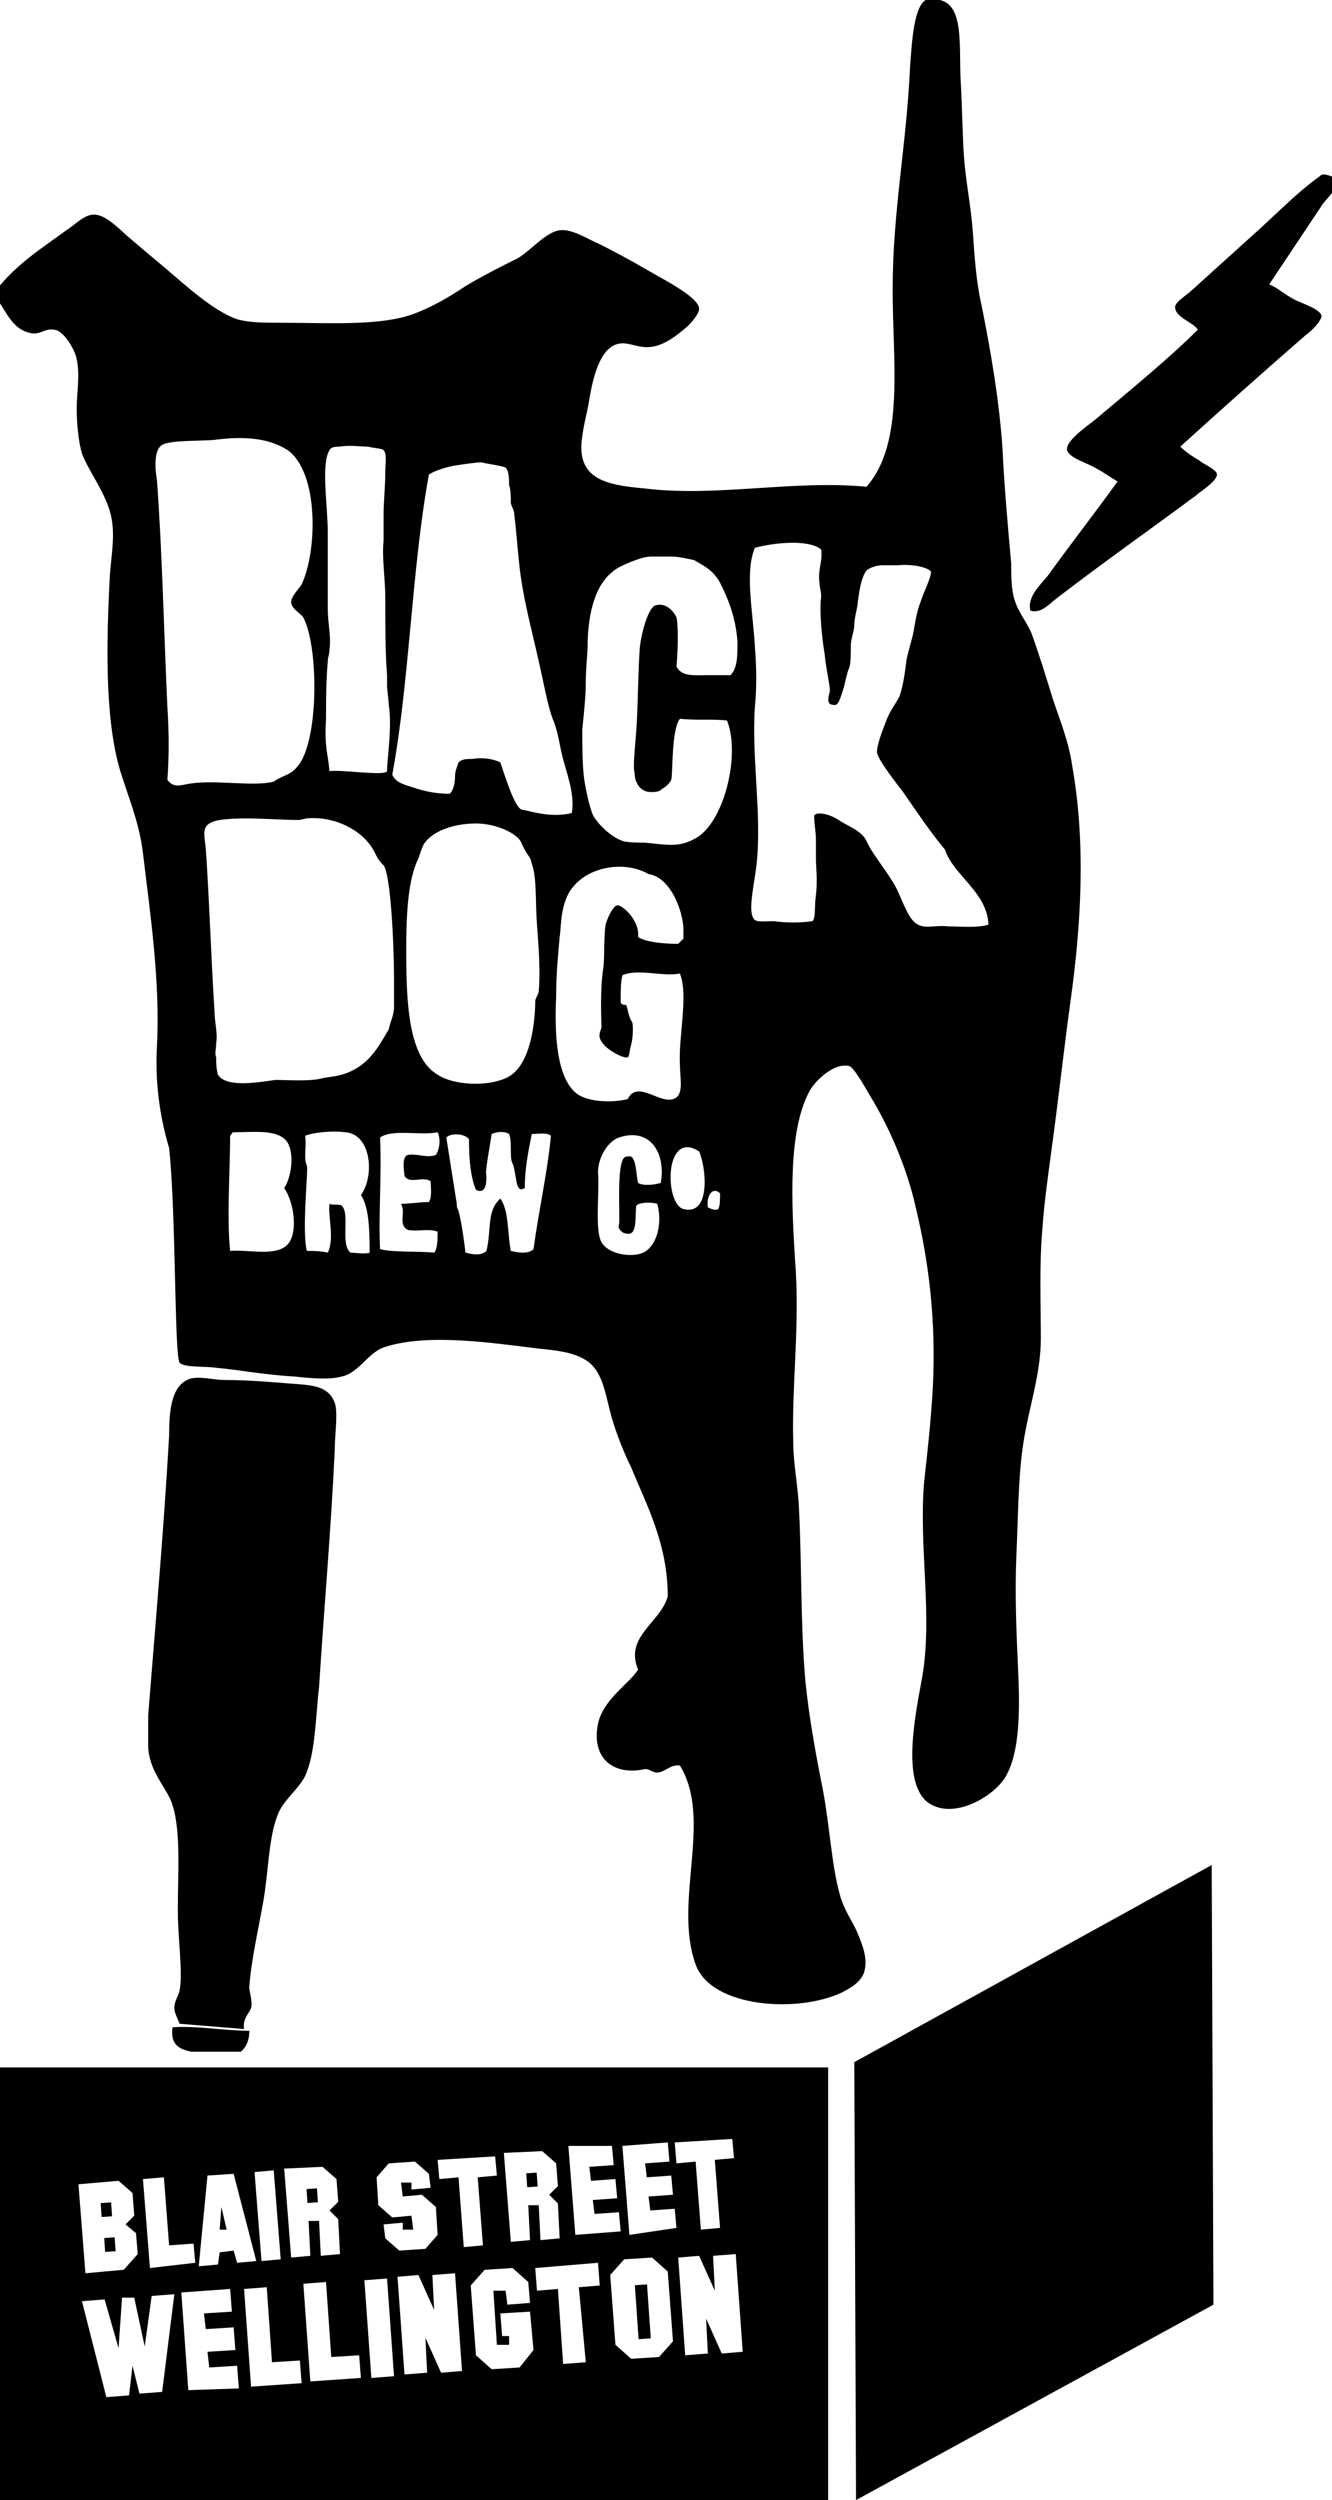 <?xml version="1.0" encoding="utf-8"?>
<!-- Generator: Adobe Illustrator 21.1.0, SVG Export Plug-In . SVG Version: 6.00 Build 0)  -->
<svg version="1.1" id="Layer_1" xmlns="http://www.w3.org/2000/svg" xmlns:xlink="http://www.w3.org/1999/xlink" x="0px" y="0px"
	 viewBox="0 0 76.4 143.3" style="enable-background:new 0 0 76.4 143.3;" xml:space="preserve">
<style type="text/css">
	.st0{clip-path:url(#SVGID_2_);fill-rule:evenodd;clip-rule:evenodd;}
</style>
<g>
	<g>
		<defs>
			<rect id="SVGID_1_" width="76.4" height="117.6"/>
		</defs>
		<clipPath id="SVGID_2_">
			<use xlink:href="#SVGID_1_"  style="overflow:visible;"/>
		</clipPath>
		<path class="st0" d="M53.1,0h0.8c1.4,0.3,1.1,2.6,1.2,4.6c0.1,1.7,0.1,3.2,0.2,4.5c0.1,1.3,0.4,2.8,0.5,4.2
			c0.1,1.5,0.2,2.9,0.5,4.2c0.5,2.5,1,5.3,1.2,8.2c0.1,2.1,0.3,4.4,0.5,6.6c0,0.7,0,1.5,0.2,2.1c0.2,0.7,0.8,1.4,1,2
			c0.4,1.1,0.8,2.4,1.2,3.7c0.4,1.2,0.9,2.4,1.1,3.8c0.8,4.5,0.5,9.2-0.1,13.5c-0.4,2.9-0.7,5.7-1.1,8.6c-0.2,1.5-0.4,2.9-0.5,4.3
			c-0.2,2.1-0.1,4.5-0.1,6.4c0,2.1-0.7,4-1,6c-0.3,1.9-0.3,4.2-0.4,6.4c-0.1,2.2,0,4.5,0.1,6.7c0.1,2.2,0.1,4.6-0.7,6
			c-0.6,1.1-3,2.6-4.5,1.5c-1.5-1.2-0.7-5-0.3-7.2c0.6-3.5-0.2-7.4,0.1-11.1c0.2-1.8,0.4-3.6,0.5-5.4c0.2-3.8-0.2-7.2-1-10.5
			c-0.5-2.2-1.5-4.5-2.6-6.3c-0.3-0.5-0.9-1.6-1.2-1.7c-0.9-0.2-2,0.9-2.3,1.5c-1.2,2.3-1,6.3-0.8,9.6c0.3,3.6-0.2,7.2-0.1,10.5
			c0,1,0.2,2.1,0.3,3.3c0.2,3.2,0.1,7.1,0.4,10.4c0.2,2,0.6,4.2,1,6.2c0.4,2.1,0.5,4.4,1,6.1c0.2,0.7,0.6,1.3,0.9,1.9
			c0.2,0.5,0.7,1.5,0.5,2.3c-0.1,0.6-0.7,1-1.3,1.3c-2.5,1.2-7.5,0.9-8.4-1.6c-1.3-3.6,1-8.3-0.9-11.4c-0.5-0.1-0.9,0.4-1.3,0.4
			c-0.3,0-0.4-0.2-0.7-0.2c-1.8,0.4-3.1-0.6-2.7-2.6c0.3-1.4,1.8-2.3,2.3-3.1c-0.8-1.9,1.3-2.7,1.7-4.2c0-3-1.2-5.2-2.1-7.4
			c-0.4-0.8-0.8-1.8-1.1-2.8c-0.4-1.4-0.5-2.8-1.6-3.4c-0.7-0.4-1.6-0.5-2.6-0.6c-2.5-0.3-6.3-0.9-8.8-0.1c-1,0.3-1.5,1.5-2.5,1.7
			c-0.7,0.2-1.8,0.1-2.7,0c-1.8-0.1-3.3-0.4-4.5-0.5c-0.6-0.1-1.9,0-2.1-0.3c-0.3-0.4-0.2-8.6-0.6-12.3C9.1,63.8,8.9,61.8,9,60
			c0.2-3.8-0.4-7.7-0.8-11.1c-0.2-1.7-0.8-3.1-1.3-4.7c-0.9-3-0.8-7.4-0.6-11.2c0.1-1.4,0.4-2.7-0.1-4c-0.4-1.1-1.1-2-1.5-3
			c-0.2-0.7-0.3-1.7-0.3-2.6c0-0.9,0.2-1.9,0-2.8c-0.1-0.6-0.8-1.7-1.3-1.7c-0.5-0.1-0.8,0.3-1.3,0.2c-1.1-0.2-1.4-1.2-2-2v-0.5
			c1.2-1.5,2.5-2.3,4-3.4c0.5-0.3,1-0.9,1.6-0.9c0.7,0,1.5,0.9,2.1,1.4c0.7,0.6,1.3,1.1,1.9,1.6c1.3,1.1,2.8,2.5,4.2,3
			c0.7,0.2,1.6,0.2,2.5,0.2c2.7,0,5.7,0.2,7.6-0.5c1.1-0.4,2.1-1,3-1.6c1-0.6,2-1.1,3-1.6c0.7-0.4,1.6-1.5,2.4-1.6
			c0.7-0.1,1.6,0.5,2.3,0.8c1.6,0.8,2.4,1.3,4,2.2c0.5,0.3,1.7,1,1.7,1.5c0,0.3-0.5,0.9-0.9,1.2c-0.6,0.5-1.3,1-2.1,1
			c-0.6,0-1.1-0.3-1.6-0.2c-1.1,0.2-1.5,2-1.7,3.2c-0.1,0.7-0.3,1.3-0.4,2.1C33,27.5,34.8,27.8,37,28c4.1,0.5,8.5-0.5,12.7-0.1
			c2.2-2.5,1.5-7.1,1.5-11.3c0-4.5,0.8-8.3,1-12.8C52.3,2.5,52.4,0.4,53.1,0 M11,44.9c1.5-0.2,3.6,0.2,4.7-0.1
			c0.4-0.3,1-0.4,1.3-0.8c1.3-1.3,1.3-6.9,0.4-8.6c-0.2-0.3-0.7-0.5-0.7-0.9c0-0.3,0.4-0.7,0.6-1c0.9-1.9,1-6.4-0.8-7.7
			c-1.1-0.7-2.5-0.8-4.1-0.6c-0.7,0.1-2.6,0-3.1,0.3c-0.5,0.3-0.4,1.4-0.3,2c0.3,4,0.4,8.7,0.6,13c0.1,1.5,0.1,2.9,0,4.2
			C10,45.2,10.3,45,11,44.9 M19.5,25.6c-0.2,0-0.5,0-0.6,0.2c-0.5,0.8-0.1,3.2-0.1,4.7c0,1.5,0,3.2,0,4.4c0,0.8,0.2,1.6,0.1,2.3
			c0,0.3-0.1,0.5-0.1,0.7c-0.1,1.2-0.1,2.2-0.1,3.3c-0.1,1.7,0.1,1.9,0.2,3c0.7-0.1,3.2,0.3,3.3,0c0-0.7,0.3-2.5,0.1-3.8
			c0-0.2-0.1-0.9-0.1-1.1c0-0.2,0-0.5,0-0.6c-0.1-1.2-0.1-2.8-0.1-4.4c0-1.1-0.2-2.3-0.1-3.3c0-0.2,0-0.5,0-0.7c0-0.3,0-0.4,0-0.7
			c0-0.9,0.1-1.7,0.1-2.6c0-0.4,0.1-1-0.1-1.2c-0.1-0.1-0.5-0.1-0.9-0.2C20.7,25.6,20,25.5,19.5,25.6 M24.6,27.2
			c-1,5.5-1.1,11.8-2.1,17.2c0.2,0.5,0.8,0.6,1.4,0.8c0.6,0.2,1.3,0.3,1.9,0.3c0.2-0.2,0.3-0.6,0.3-1c0-0.3,0.1-0.5,0.2-0.8
			c0.2-0.2,0.5-0.2,0.8-0.2c0.6-0.1,1.2,0,1.6,0.2c0.3,0.9,0.8,2.5,1.2,2.7c0.6,0.1,1.7,0.5,2.9,0.2c0.2-1.2-0.4-2.5-0.6-3.5
			c-0.1-0.4-0.2-1.2-0.5-1.9c-0.3-0.8-0.5-2-0.8-3.3c-0.4-1.8-0.9-3.6-1.1-5.4c-0.1-0.9-0.2-2.2-0.3-3c0-0.3-0.2-0.5-0.2-0.7
			c0-0.3,0-0.7-0.1-1c0-0.3,0-0.8-0.2-1c-0.2-0.1-1-0.2-1.4-0.3c-0.2,0-1,0.1-1.6,0.2C25.5,26.8,24.9,27,24.6,27.2 M43.3,31.4
			c-0.6,1.4-0.1,3.7,0,5.7c0.1,1.2,0.1,2.4,0,3.4c-0.2,2.9,0.4,6.2,0.1,9c-0.1,1-0.5,2.6-0.2,3.1c0.1,0.3,0.6,0.2,1.2,0.2
			c0.7,0.1,1.5,0.1,2.2,0c0.2-0.2,0.1-0.8,0.2-1.5c0.1-0.8,0-1.7,0-2c0-0.3,0-0.9,0-1.1c0-0.6-0.1-0.9-0.1-1.4
			c0-0.3,0.8-0.2,1.4,0.2c0.6,0.4,1.3,0.6,1.6,1.2c0.3,0.7,1,1.5,1.6,2.5c0.4,0.7,0.7,1.8,1.2,2.2c0.5,0.4,1.1,0.1,1.9,0.2
			c0.8,0,1.6,0.1,2.3-0.1c-0.1-1.9-2-2.8-2.5-4.3c-0.9-1.1-1.5-2-2.4-3.3c-0.3-0.4-1.5-1.9-1.5-2.3c0-0.4,0.3-1.2,0.5-1.7
			c0.2-0.6,0.6-1.1,0.8-1.5c0.2-0.6,0.3-1.3,0.4-2.1c0.1-0.5,0.3-1.1,0.4-1.6c0.1-0.6,0.2-1.2,0.4-1.7c0.2-0.6,0.6-1.4,0.6-1.7
			c0-0.2-0.9-0.5-1.9-0.4c-0.3,0-0.6,0-0.9,0c-0.4,0-0.8,0.2-0.9,0.3c-0.3,0.4-0.4,1.1-0.5,1.8c0,0.3-0.2,0.9-0.2,1.3
			c0,0.4-0.2,0.8-0.2,1.2c0,0.5,0,1.1-0.1,1.3c-0.1,0.2-0.2,0.7-0.3,1.1c-0.2,0.6-0.3,1.1-0.6,1c-0.4,0-0.3-0.4-0.2-0.8
			c0-0.4-0.2-1.1-0.3-2.1c-0.2-1.2-0.3-2.6-0.2-3.3c0-0.3-0.1-0.6-0.1-0.8c-0.1-0.8,0.2-1.2,0.1-1.9C46.4,30.9,44.4,31.1,43.3,31.4
			 M42.3,36.8c-0.1-1.5-0.6-2.6-1-3.4c-0.4-0.7-0.8-0.9-1.5-1.3c-0.5-0.1-0.9-0.2-1.3-0.2c-0.4,0-0.7,0-1.1,0
			c-0.5,0-0.9,0.2-1.2,0.3c-0.5,0.2-0.9,0.4-1.1,0.6c-1.1,0.9-1.4,2.7-1.4,4.4c0,0.2-0.1,1.1-0.1,1.9c0,0.8-0.1,1.7-0.2,2.7
			c0,1,0,2,0.1,2.8c0.1,0.7,0.3,1.6,0.5,2.1c0.2,0.4,0.9,1.2,1.7,1.5c0.3,0.1,0.9,0.1,1.3,0.1c1.1,0.1,1.9,0.3,2.8-0.2
			c1.7-0.8,2.7-4.8,1.9-6.8c-0.8-0.1-1.8,0-2.7-0.1c-0.5,0.6-0.4,3.2-0.5,3.5c-0.1,0.2-0.3,0.4-0.5,0.5c-0.2,0.2-0.4,0.2-0.7,0.2
			c-0.3,0-0.6-0.2-0.7-0.4c-0.2-0.3-0.2-0.6-0.2-0.7c-0.1-0.3,0-1.2,0.1-2.5c0.1-1.5,0.1-3.4,0.2-4.7c0.1-0.9,0.5-2.3,0.9-2.4
			c0.6-0.2,1.1,0.4,1.2,0.7c0.1,0.3,0.1,1.8,0,2.8c0.3,0.6,1,0.5,1.8,0.5c0.4,0,0.9,0,1.3,0C42.3,38.3,42.3,37.6,42.3,36.8
			 M15.8,61.9c0.7,0,2,0.1,2.7-0.1c0.5-0.1,0.9-0.1,1.4-0.3c1.3-0.5,1.8-1.5,2.4-2.5c0.1-0.5,0.3-0.8,0.3-1.3c0-0.3,0-0.5,0-0.8
			c0-0.2,0-0.5,0-0.7c0-2.2-0.2-6.1-0.6-6.6c-0.5-0.5-0.4-0.7-0.8-1.2c-0.5-0.7-1.8-1.6-3.5-1.5c-0.2,0-0.4,0.1-0.6,0.1
			c-1.3,0-3.1-0.2-4.5,0c-1.1,0.2-0.9,0.7-0.8,1.6c0.2,2.8,0.3,6.2,0.5,9.3c0,0.7,0.2,1.3,0.1,1.9c0,0.3-0.1,0.6,0,0.8
			c0,0.4,0,0.6,0.1,1C13,62.4,15,62,15.8,61.9 M24.3,48.4c-0.1,0.2-0.2,0.5-0.3,0.8c-0.6,1.2-0.7,3.2-0.7,5.2c0,3,0.1,6.2,1.8,7.2
			c0.9,0.6,2.8,0.7,3.9,0.2c1.7-0.7,1.7-4.2,1.7-4.4c0-0.2,0.2-0.4,0.2-0.6c0.1-1,0-2.5-0.1-3.8c-0.1-1.3,0-2.7-0.3-3.5
			c-0.1-0.5-0.2-0.3-0.6-1.2c-0.2-0.5-1.4-1.1-2.6-1.1C26.1,47.2,24.8,47.6,24.3,48.4 M38.9,54.1c0.1-0.1,0.2-0.2,0.3-0.3
			c0,0,0-0.2,0-0.5c0-1-0.7-3-2-3.2c-1.4-0.8-3.4-0.4-4.3,0.7c-0.8,0.9-0.7,2.4-0.8,2.9c-0.1,1.2-0.2,2.1-0.2,3.4
			c-0.1,2.1,0,4.7,1.2,5.6c0.7,0.5,2.1,0.5,2.9,0.3c0.6-1.2,2,0.5,2.8-0.1c0.4-0.3,0.2-1.2,0.2-1.8c-0.1-1.7,0.5-4,0-5.3
			c-1,0.2-2.4-0.3-3.3,0.1c-0.1,0.4-0.1,0.9-0.1,1.5c0,0.2,0.2,0.2,0.3,0.2c0.1,0.1,0.1,0.5,0.3,0.9c0.1,0.1,0.1,0.3,0.1,0.5
			c0,0.1,0,0.5-0.1,0.9c-0.1,0.3-0.1,0.7-0.2,0.7c-0.2,0.1-1.2-0.4-1.5-0.9c-0.2-0.3-0.1-0.5,0-0.8c0-0.3-0.1-2.1,0.1-3.4
			c0.1-0.6,0-2.3,0.2-2.7c0.1-0.3,0.4-0.9,0.6-0.9c0.2-0.1,1.3,0.8,1.2,1.8C37.1,54.1,38.8,54.1,38.9,54.1 M16.5,65.5
			c-0.5-0.8-1.9-0.6-3.1-0.6c-0.1,0-0.1,0.1-0.2,0.2c0,1.9-0.2,4.7,0,6.6c1.1-0.1,2.8,0.4,3.4-0.5c0.5-0.8,0.2-2.4-0.3-3.1
			C16.7,67.5,16.9,66.2,16.5,65.5 M19.8,64.9c-0.7-0.1-1.8,0-2.3,0.2c0.1,0.5-0.1,1.3,0.1,1.7c0.1,0.2-0.3,3.7,0,4.9
			c0.3,0,0.8,0,1.2,0.1c0.4-0.8,0-2.1,0.1-2.8c0.2,0.1,0.5,0,0.7,0.1c0.5,0.5-0.1,2.2,0.5,2.7c0.3,0,0.8,0.1,1.1,0
			c0-1,0-2.6-0.5-3.3C21.5,67.4,21.3,65,19.8,64.9 M21.8,65.2c0.1,2.2-0.1,4.5,0,6.4c0.8,0.2,2.1,0.1,3.1,0.2
			c0.2-0.2,0.2-0.8,0.2-1.2c-0.5-0.2-1.1,0-1.7-0.1c-0.6-0.3-0.1-1-0.4-1.5c0.6,0,1-0.1,1.6-0.1c0.2-0.3,0.1-0.9,0.1-1.2
			c-0.5-0.3-1.2,0.2-1.5-0.3c0-0.2-0.2-1.1,0.2-1.2c0.5-0.1,1.1,0.2,1.6,0c0.2-0.3,0.3-0.9,0.1-1.3C24.1,65.1,22.5,64.7,21.8,65.2
			 M26.9,65.3c-0.2-0.3-1-0.4-1.3-0.1c0.2,1.3,0.4,2.5,0.6,3.8c0,0.2,0,0.2,0.1,0.4c0.2,0.8,0.3,1.6,0.4,2.4
			c0.4,0.1,0.9,0.2,1.2-0.1c0.3-1.2,0-2.3,0.8-3c0.5,0.7,0.4,2,0.6,3c0.4,0.1,1,0.2,1.3-0.1c0.3-2.2,0.8-4.4,1-6.5
			c-0.2-0.2-0.8-0.1-1.1-0.1c-0.2,1-0.4,2-0.4,3.1c-0.2,0.1-0.3,0.1-0.4-0.1c-0.1-0.2-0.2-1.2-0.3-1.3c-0.2-0.4,0-1.2-0.2-1.7
			c-0.3-0.2-0.8-0.1-1,0c-0.1,0.7-0.4,2.2-0.3,2.4c0,0.3,0,1.1-0.6,0.8C27,67.5,26.9,66.5,26.9,65.3 M35.5,65.2
			c-0.6,0.2-1.2,1.1-1.2,2c0.1,1.1-0.2,3.3,0.2,4c0.4,0.7,1.7,0.9,2.4,0.6c0.8-0.4,1.1-1.7,0.8-2.8c-0.3-0.1-1-0.1-1.2,0.1
			c-0.1,0.6,0.1,1.8-0.6,1.6c-0.2,0-0.5-0.3-0.4-0.5c0.1-0.3-0.2-3.8,0.4-3.9c0.1,0,0.3-0.1,0.4,0.1c0.2,0.3,0.2,1,0.3,1.4
			c0.3,0.2,1,0.1,1.3,0C38.2,66.1,37.3,64.6,35.5,65.2 M39.2,69.3c1.6,0.4,1.3-2.4,0.9-3.3C38.1,64.7,38.1,69,39.2,69.3 M40.6,69.2
			c0.2,0.1,0.4,0.2,0.6,0.1c0.1-0.2,0.1-0.5,0.1-0.9C40.9,68,40.5,68.5,40.6,69.2 M75.7,10.1c-1.4,1-2.5,2.2-4.2,3.7
			c-1,0.9-2.1,1.9-3.1,2.8c-0.3,0.3-1,0.7-1,1c0,0.6,1.1,0.9,1.3,1.3c-1.6,1.6-3.8,3.4-5.7,5c-0.3,0.3-1.9,1.3-1.8,1.9
			c0.1,0.4,1,0.7,1.4,0.9c0.6,0.3,1,0.6,1.5,0.9c-1.3,1.8-2.7,3.6-4,5.4c-0.4,0.5-1.2,1.2-1,2c0.6,0.2,1.1-0.4,1.5-0.7
			c2.6-2,5.3-3.9,8-5.9c0.2-0.2,1.2-0.8,1.2-1.2c0-0.3-0.8-0.6-1-0.8c-0.5-0.3-0.8-0.5-1.1-0.8c2.2-2,4.9-4.4,7.2-6.4
			c0.3-0.2,0.9-0.8,0.9-1.1c-0.1-0.4-1.1-0.7-1.5-0.9c-0.6-0.3-1-0.7-1.5-0.9c1-1.5,2-3,3-4.5c0.3-0.5,1-0.9,0.8-1.6
			C75.9,9.9,75.8,10,75.7,10.1 M14.4,115.1c0.1-0.4-0.1-0.9-0.1-1.2c0.1-1.5,0.5-3.2,0.8-4.9c0.3-1.7,0.3-3.6,0.8-4.9
			c0.3-0.9,1.2-1.5,1.6-2.3c0.6-1.3,0.6-3.4,0.8-5.1c0.3-4.7,0.7-9.2,0.9-13.6c0-0.9,0.2-2.1,0-2.7c-0.4-1-1.3-1-2.6-1.1
			c-1.3-0.1-2.4-0.2-3.7-0.2c-0.6,0-1.3-0.2-1.9-0.1c-1.2,0.3-1.3,1.9-1.3,3.3c-0.3,5.3-0.8,11-1.2,16c0,0.6,0,1.4,0,1.9
			c0.1,1.3,0.9,2.1,1.3,3c0.6,1.5,0.4,3.9,0.4,6.3c0,1.7,0.3,3.5,0.1,4.6c-0.1,0.4-0.3,0.6-0.3,1c0,0.3,0.2,0.6,0.3,0.9
			c1.2,0.1,2.5,0.2,3.7,0.3C13.9,115.7,14.3,115.4,14.4,115.1 M14.3,116.4c-1.5,0-3-0.3-4.4-0.2c-0.2,1.3,0.8,1.4,1.9,1.5h1.9
			C14.1,117.4,14.3,117,14.3,116.4"/>
	</g>
	<polygon points="49,118.2 49.1,143.3 69.6,132.1 69.5,106.9 	"/>
	<g>
		<path d="M0,118.5v24.8h47.5v-24.8H0z M35.1,123l0.1,1.1l-1.4,0.1l0.1,0.8l1.4-0.1l0.1,1.1l-1.4,0.1l0.1,0.8l1.4-0.1l0.1,1.1
			l-2.6,0.2l-0.4-5.1L35.1,123z M31.1,123.3l0.8,0.7l0.1,1.3l-0.5,0.5l0.5,0.5l0.1,2l-1.1,0.1l-0.1-2l-0.6,0l0.1,2l-1.1,0.1
			l-0.4-5.1L31.1,123.3z M18.5,124.2l0.8,0.7l0.1,1.3l-0.5,0.5l0.5,0.5l0.1,2l-1.1,0.1l-0.1-2l-0.6,0l0.1,2l-1.1,0.1l-0.4-5.1
			L18.5,124.2z M15.7,124.4l0.4,5.1l-1.1,0.1l-0.4-5.1L15.7,124.4z M11.9,124.7l1.5-0.1l1.3,5l-1.1,0.1l-0.2-0.7l-0.8,0.1l-0.1,0.7
			l-1.1,0.1L11.9,124.7z M9.4,124.8l0.3,3.9l1.4-0.1l0.1,1.1L8.6,130l-0.4-5.1L9.4,124.8z M6.8,125l0.8,0.7l0.1,1.3l-0.5,0.5
			l0.6,0.5l0.1,1.2l-0.8,0.9l-2.2,0.2l-0.4-5.1L6.8,125z M9.3,137.1L8,137.2l-0.4-1.6l-0.2,1.7l-1.3,0.1l-1.4-5.5l1.3-0.1l0.8,2.8
			l0.2-2.9l0.7,0l0.6,2.8l0.4-2.9l1.3-0.1L9.3,137.1z M10.8,137l-0.4-5.6l2.8-0.2l0.1,1.3l-1.6,0.1l0.1,0.9l1.6-0.1l0.1,1.3
			l-1.6,0.1l0.1,0.9l1.6-0.1l0.1,1.3L10.8,137z M14.4,136.8l-0.4-5.6l1.3-0.1l0.3,4.3l1.6-0.1l0.1,1.3L14.4,136.8z M17.8,136.5
			l-0.4-5.6l1.3-0.1l0.3,4.3l1.6-0.1l0.1,1.3L17.8,136.5z M21.3,136.3l-0.4-5.6l1.3-0.1l0.4,5.6L21.3,136.3z M22.1,128.3l-0.1-0.8
			l1.1-0.1l0,0.4l0.6,0l-0.1-0.8l-1.1,0.1l-0.8-0.7l-0.1-1.6l0.7-0.8l1.5-0.1l0.8,0.7l0.1,0.8l-1.1,0.1l0-0.4l-0.6,0l0.1,0.8
			l1.1-0.1l0.8,0.7l0.1,1.6l-0.7,0.8l-1.5,0.1L22.1,128.3z M25.3,136l-0.9-2l0.1,2l-1.3,0.1l-0.4-5.6l1.2-0.1l0.9,2l-0.1-2l1.3-0.1
			l0.4,5.6L25.3,136z M26.3,124.8l-1.1,0.1l-0.1-1.1l3.3-0.2l0.1,1.1l-1.1,0.1l0.3,3.9l-1.1,0.1L26.3,124.8z M29.8,135.7l-1.6,0.1
			l-0.9-0.8l-0.3-4l0.8-0.9l1.6-0.1l0.9,0.8l0.1,1.2l-1.3,0.1l-0.1-0.8l-0.7,0l0.2,3.1l0.7,0l0-0.5l-0.4,0l-0.1-1.3l1.7-0.1l0.2,2.2
			L29.8,135.7z M33.6,135.4l-1.3,0.1l-0.3-4.3l-1.2,0.1l-0.1-1.3l3.6-0.3l0.1,1.3l-1.2,0.1L33.6,135.4z M37.8,135.1l-1.6,0.1
			l-0.9-0.8l-0.3-4l0.8-0.9l1.6-0.1l0.9,0.8l0.3,4L37.8,135.1z M36.1,128.1l-0.4-5.1l2.6-0.2l0.1,1.1l-1.4,0.1l0.1,0.8l1.4-0.1
			l0.1,1.1l-1.4,0.1l0.1,0.8l1.4-0.1l0.1,1.1L36.1,128.1z M38.7,122.8l3.3-0.2l0.1,1.1l-1.1,0.1l0.3,3.9l-1.1,0.1l-0.3-3.9l-1.1,0.1
			L38.7,122.8z M41.4,134.9l-0.9-2l0.1,2l-1.3,0.1l-0.4-5.6l1.2-0.1l0.9,2l-0.1-2l1.3-0.1l0.4,5.6L41.4,134.9z"/>
		
			<rect x="36.5" y="130.9" transform="matrix(0.998 -6.985024e-02 6.985024e-02 0.998 -9.158 2.897)" width="0.7" height="3.1"/>
		<rect x="6" y="128.2" transform="matrix(0.998 -6.988095e-02 6.988095e-02 0.998 -8.97 0.755)" width="0.6" height="0.8"/>
		<rect x="5.8" y="126.2" transform="matrix(0.998 -6.927042e-02 6.927042e-02 0.998 -8.756 0.731)" width="0.6" height="0.8"/>
		<polygon points="12.7,126.5 12.6,127.8 13,127.8 		"/>
		<rect x="30.2" y="124.5" transform="matrix(0.998 -6.927042e-02 6.927042e-02 0.998 -8.58 2.411)" width="0.6" height="0.8"/>
		<rect x="17.6" y="125.4" transform="matrix(0.998 -6.927042e-02 6.927042e-02 0.998 -8.671 1.544)" width="0.6" height="0.8"/>
	</g>
</g>
</svg>
